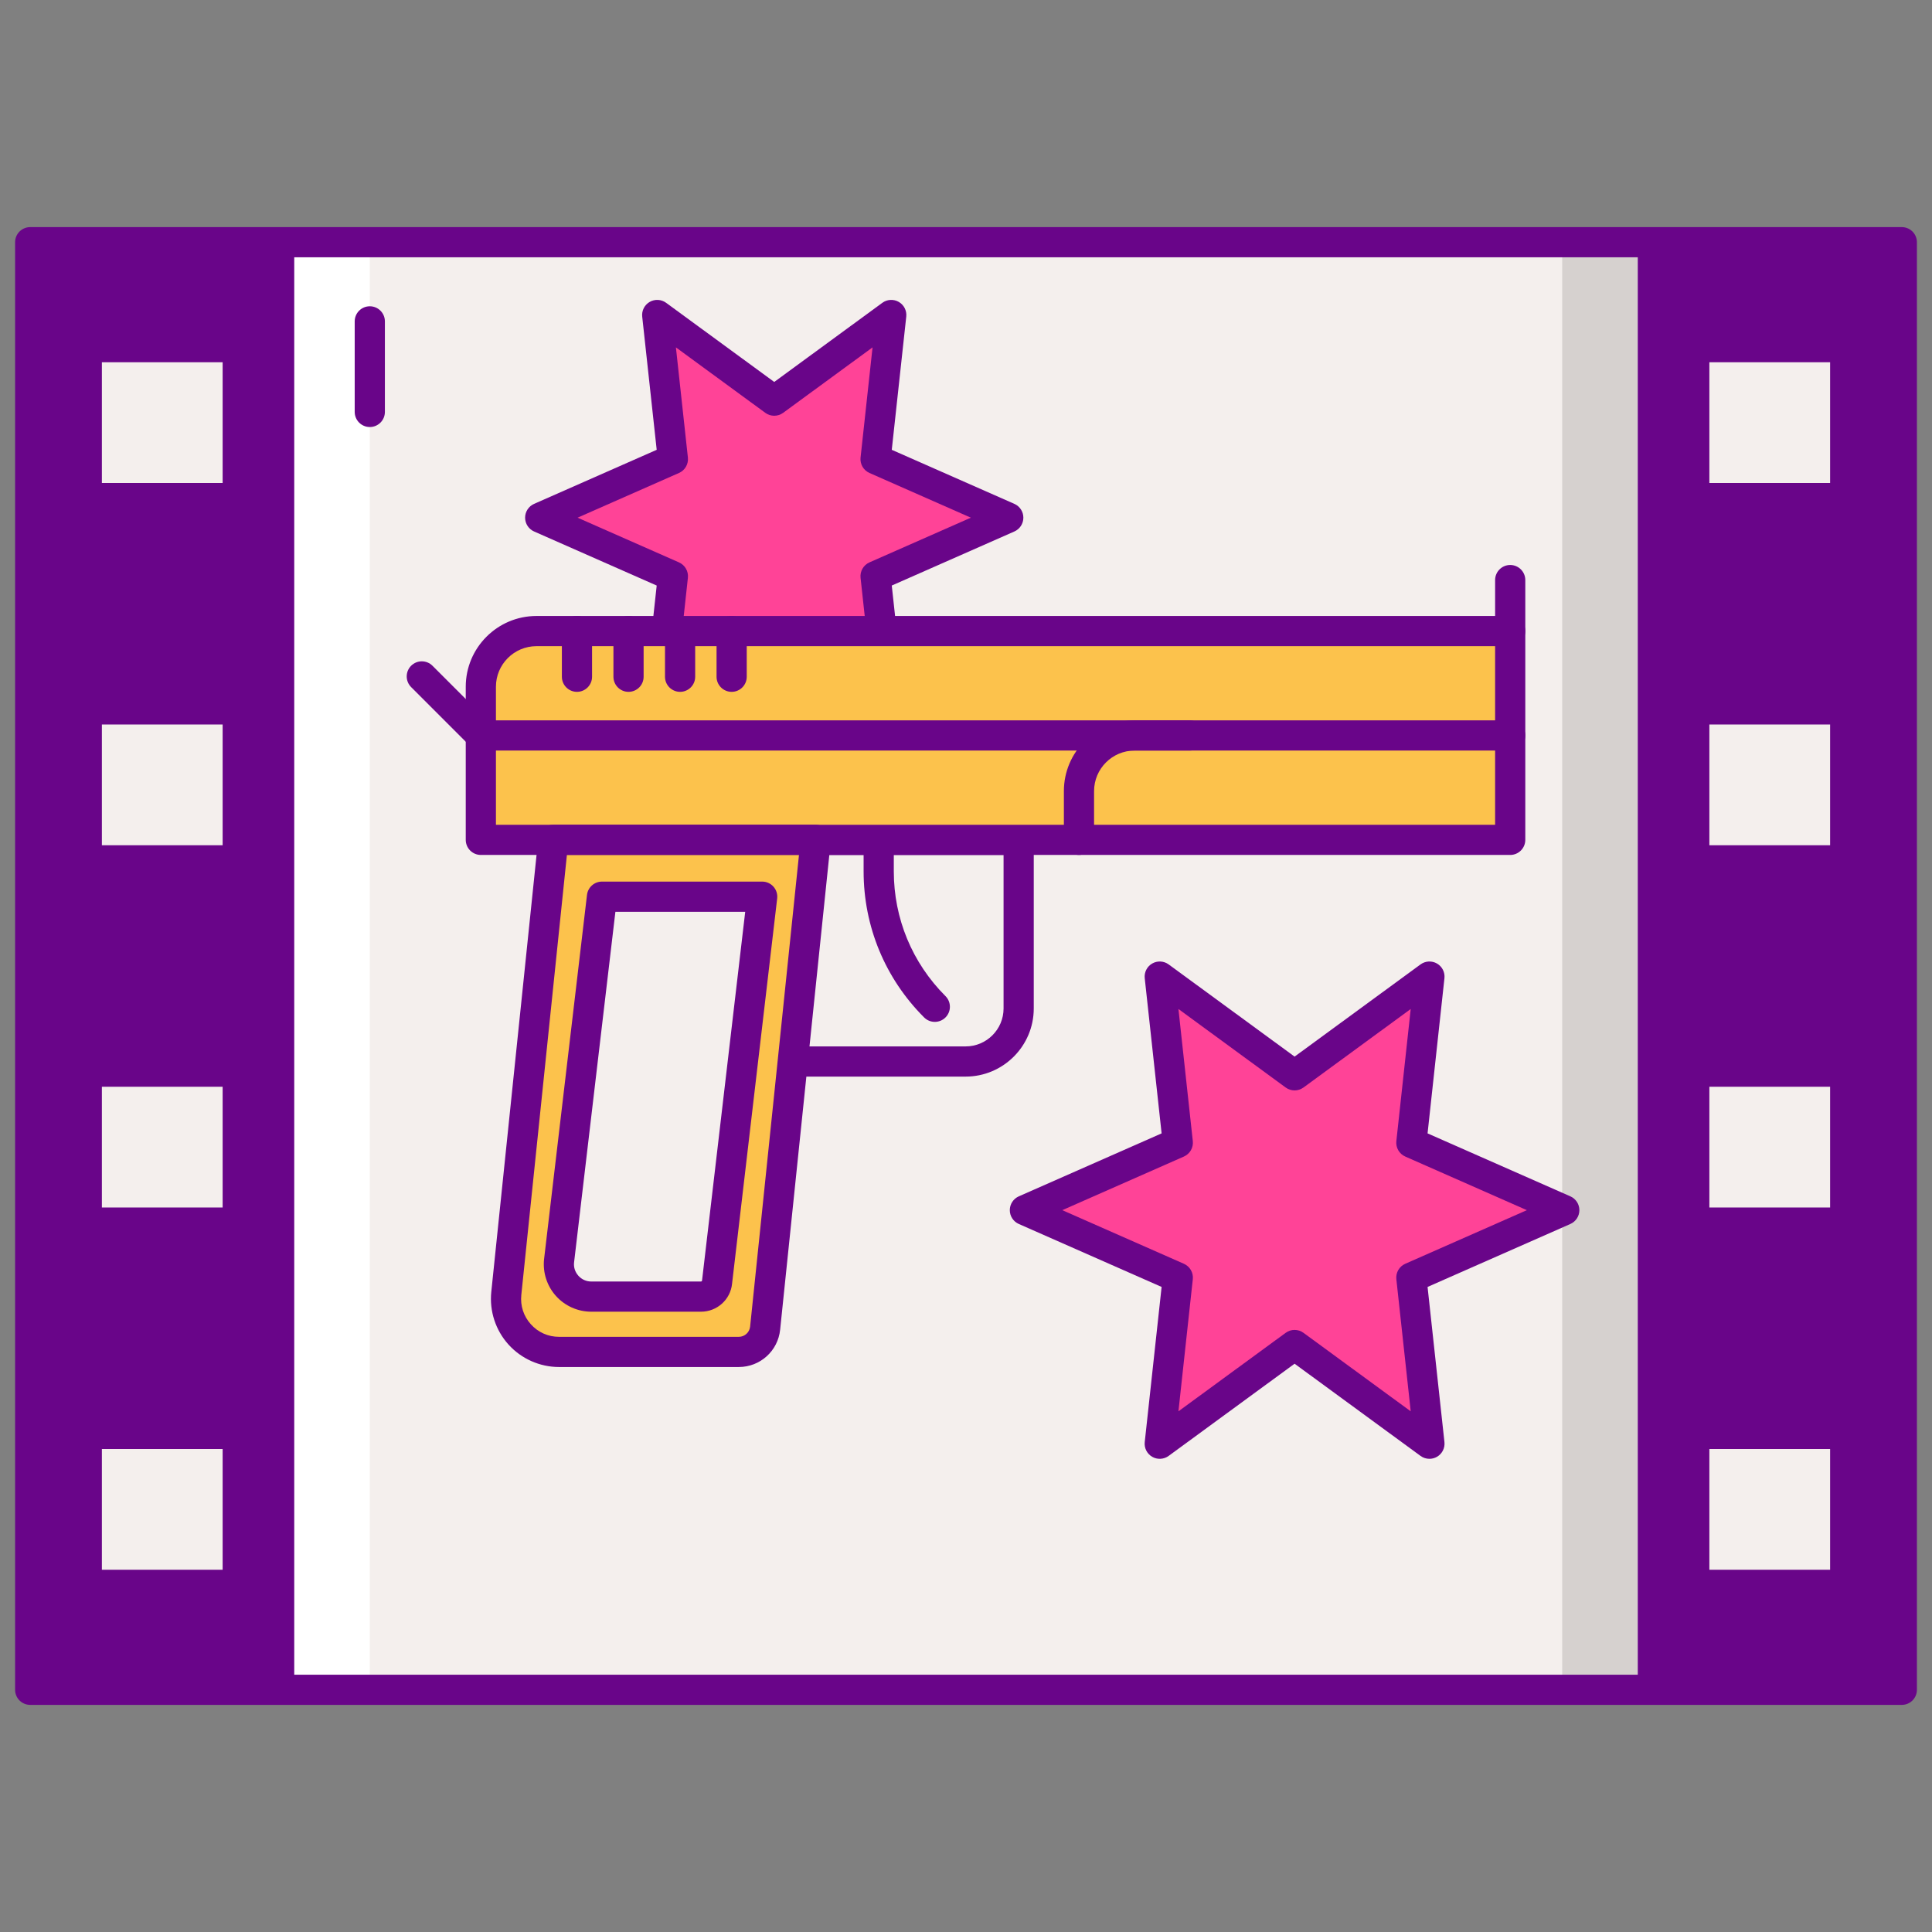 <svg id="Layer_1" enable-background="new 0 0 256 256" height="512" viewBox="0 0 256 256" width="512" xmlns="http://www.w3.org/2000/svg"><rect x="0" y="0" width="256" height="256" fill="#808080" stroke="none"/><path d="m4 32.094h248v191.812h-248z" fill="#f4efed"/><path d="m4 32.094h35v191.812h-35z" fill="#690589"/><path d="m217 32.094h35v191.812h-35z" fill="#690589"/><path d="m207 32.094h10v191.812h-10z" fill="#d6d1cf"/><path d="m39 32.094h10v191.812h-10z" fill="#fff"/><path d="m13.5 48h16v16h-16z" fill="#f4efed"/><path d="m13.5 96h16v16h-16z" fill="#f4efed"/><path d="m13.5 144h16v16h-16z" fill="#f4efed"/><path d="m13.5 192h16v16h-16z" fill="#f4efed"/><path d="m226.5 48h16v16h-16z" fill="#f4efed"/><path d="m226.5 96h16v16h-16z" fill="#f4efed"/><path d="m226.5 144h16v16h-16z" fill="#f4efed"/><path d="m226.5 192h16v16h-16z" fill="#f4efed"/><path d="m252 225.906h-248c-1.104 0-2-.896-2-2v-191.812c0-1.104.896-2 2-2h248c1.104 0 2 .896 2 2v191.812c0 1.105-.896 2-2 2zm-246-4h244v-187.812h-244z" fill="#690589"/><path d="m49 56.583c-1.104 0-2-.896-2-2v-12c0-1.104.896-2 2-2s2 .896 2 2v12c0 1.105-.896 2-2 2z" fill="#690589"/><path d="m102.59 53.089 15.506-11.351-2.078 19.104 17.584 7.753-17.584 7.754 2.078 19.104-15.506-11.351-15.507 11.351 2.078-19.104-17.584-7.754 17.584-7.753-2.078-19.104z" fill="#ff4397"/><path d="m118.096 97.453c-.417 0-.831-.13-1.181-.386l-14.326-10.487-14.324 10.486c-.639.468-1.495.514-2.181.118-.687-.396-1.074-1.16-.988-1.948l1.919-17.648-16.244-7.163c-.725-.32-1.193-1.038-1.193-1.83s.468-1.51 1.193-1.83l16.244-7.162-1.919-17.648c-.085-.788.302-1.552.988-1.948s1.542-.35 2.181.118l14.325 10.486 14.325-10.486c.64-.468 1.495-.514 2.181-.118s1.074 1.16.988 1.948l-1.919 17.648 16.244 7.162c.726.32 1.193 1.038 1.193 1.83s-.468 1.51-1.193 1.83l-16.245 7.163 1.919 17.648c.085.788-.302 1.552-.988 1.948-.31.18-.655.269-.999.269zm-15.507-15.351c.415 0 .83.129 1.181.386l11.847 8.672-1.587-14.595c-.094-.867.384-1.695 1.181-2.046l13.434-5.923-13.433-5.923c-.798-.352-1.276-1.18-1.182-2.046l1.587-14.595-11.847 8.672c-.703.515-1.659.515-2.362 0l-11.846-8.672 1.587 14.595c.094.867-.384 1.695-1.181 2.046l-13.434 5.923 13.434 5.923c.797.352 1.275 1.18 1.181 2.046l-1.587 14.595 11.846-8.672c.352-.258.766-.386 1.181-.386z" fill="#690589"/><path d="m171.54 142.484 17.868-13.08-2.394 22.014 20.262 8.934-20.262 8.935 2.394 22.014-17.868-13.08-17.868 13.08 2.393-22.014-20.262-8.935 20.262-8.934-2.393-22.014z" fill="#ff4397"/><path d="m127.949 142.655h-30.062c-1.104 0-2-.896-2-2v-29.37c0-1.104.896-2 2-2h37.091c1.104 0 2 .896 2 2v22.341c.001 4.978-4.05 9.029-9.029 9.029zm-28.062-4h28.062c2.773 0 5.029-2.256 5.029-5.029v-20.341h-33.091z" fill="#690589"/><path d="m123.867 135.404c-.512 0-1.024-.195-1.414-.586-5.172-5.171-8.02-12.047-8.02-19.361v-4.172c0-1.104.896-2 2-2s2 .896 2 2v4.172c0 6.245 2.432 12.117 6.848 16.533.781.781.781 2.047 0 2.828-.39.39-.903.586-1.414.586z" fill="#690589"/><path d="m200.11 111.285h-136.396v-20.292c0-4.071 3.3-7.372 7.372-7.372h129.024z" fill="#fcc24c"/><path d="m97.889 179.137h-23.809c-4.169 0-7.421-3.607-6.992-7.753l6.226-60.099h34.773l-6.703 64.7c-.185 1.791-1.694 3.152-3.495 3.152z" fill="#fcc24c"/><path d="m92.88 171.807h-14.535c-2.545 0-4.531-2.202-4.268-4.734l5.688-48.258h21.228l-5.979 51.067c-.113 1.094-1.034 1.925-2.134 1.925z" fill="#f4efed"/><g fill="#690589"><path d="m200.11 113.285h-136.396c-1.104 0-2-.896-2-2v-20.292c0-5.167 4.204-9.372 9.372-9.372h129.024c1.104 0 2 .896 2 2v27.664c0 1.104-.896 2-2 2zm-134.396-4h132.396v-23.664h-127.024c-2.962 0-5.372 2.41-5.372 5.372z"/><path d="m97.889 181.137h-23.809c-2.552 0-4.996-1.087-6.706-2.982-1.709-1.896-2.539-4.439-2.275-6.978l6.226-60.099c.105-1.02.964-1.794 1.989-1.794h34.773c.566 0 1.106.24 1.485.661s.562.982.504 1.545l-6.703 64.7c-.291 2.821-2.649 4.947-5.484 4.947zm-22.771-67.852-6.041 58.305c-.148 1.435.302 2.815 1.268 3.887.966 1.071 2.292 1.661 3.735 1.661h23.809c.779 0 1.426-.584 1.507-1.359l6.474-62.494z"/><path d="m92.88 173.807h-14.534c-1.778 0-3.481-.757-4.672-2.078s-1.769-3.093-1.585-4.861l5.69-48.286c.119-1.007.972-1.766 1.986-1.766h21.229c.571 0 1.115.244 1.494.67.379.427.559.995.492 1.562l-5.979 51.067c-.217 2.093-1.989 3.692-4.121 3.692zm-11.337-52.992-5.479 46.492c-.064.626.141 1.254.581 1.743.44.488 1.044.757 1.702.757h14.533c.075 0 .137-.056.145-.13l5.72-48.861h-17.202z"/><path d="m157.635 99.453h-93.92c-.53 0-1.039-.211-1.414-.586l-7.824-7.824c-.781-.781-.781-2.047 0-2.828.78-.781 2.048-.781 2.828 0l7.239 7.238h93.092c1.104 0 2 .896 2 2s-.897 2-2.001 2z"/><path d="m142.97 113.285c-1.104 0-2-.896-2-2v-6.46c0-5.168 4.204-9.372 9.372-9.372h49.769c1.104 0 2 .896 2 2s-.896 2-2 2h-49.769c-2.962 0-5.372 2.41-5.372 5.372v6.46c0 1.104-.896 2-2 2z"/><path d="m76.451 91.673c-1.104 0-2-.896-2-2v-6.052c0-1.104.896-2 2-2s2 .896 2 2v6.052c0 1.105-.895 2-2 2z"/><path d="m83.283 91.673c-1.104 0-2-.896-2-2v-6.052c0-1.104.896-2 2-2s2 .896 2 2v6.052c0 1.105-.895 2-2 2z"/><path d="m90.115 91.673c-1.104 0-2-.896-2-2v-6.052c0-1.104.896-2 2-2s2 .896 2 2v6.052c0 1.105-.895 2-2 2z"/><path d="m96.947 91.673c-1.104 0-2-.896-2-2v-6.052c0-1.104.896-2 2-2s2 .896 2 2v6.052c0 1.105-.895 2-2 2z"/><path d="m200.11 85.621c-1.104 0-2-.896-2-2v-6.758c0-1.104.896-2 2-2s2 .896 2 2v6.758c0 1.105-.896 2-2 2z"/><path d="m189.408 193.301c-.417 0-.831-.13-1.181-.386l-16.687-12.216-16.688 12.216c-.639.468-1.495.514-2.181.118s-1.074-1.16-.988-1.948l2.236-20.559-18.923-8.343c-.725-.32-1.193-1.038-1.193-1.83s.468-1.51 1.193-1.83l18.923-8.343-2.236-20.559c-.085-.788.302-1.552.988-1.948s1.542-.35 2.181.118l16.688 12.216 16.687-12.216c.64-.468 1.494-.514 2.181-.118s1.074 1.16.988 1.948l-2.236 20.559 18.923 8.343c.725.32 1.193 1.038 1.193 1.83s-.468 1.51-1.193 1.83l-18.923 8.343 2.236 20.559c.085.788-.302 1.552-.988 1.948-.31.179-.656.268-1 .268zm-48.648-32.948 16.112 7.104c.797.352 1.275 1.18 1.181 2.046l-1.904 17.505 14.209-10.401c.704-.515 1.66-.514 2.362 0l14.208 10.401-1.904-17.505c-.094-.867.384-1.695 1.181-2.046l16.112-7.104-16.112-7.104c-.797-.352-1.275-1.18-1.181-2.046l1.904-17.505-14.208 10.401c-.703.515-1.659.515-2.362 0l-14.209-10.401 1.904 17.505c.094.867-.384 1.695-1.181 2.046z"/></g></svg>